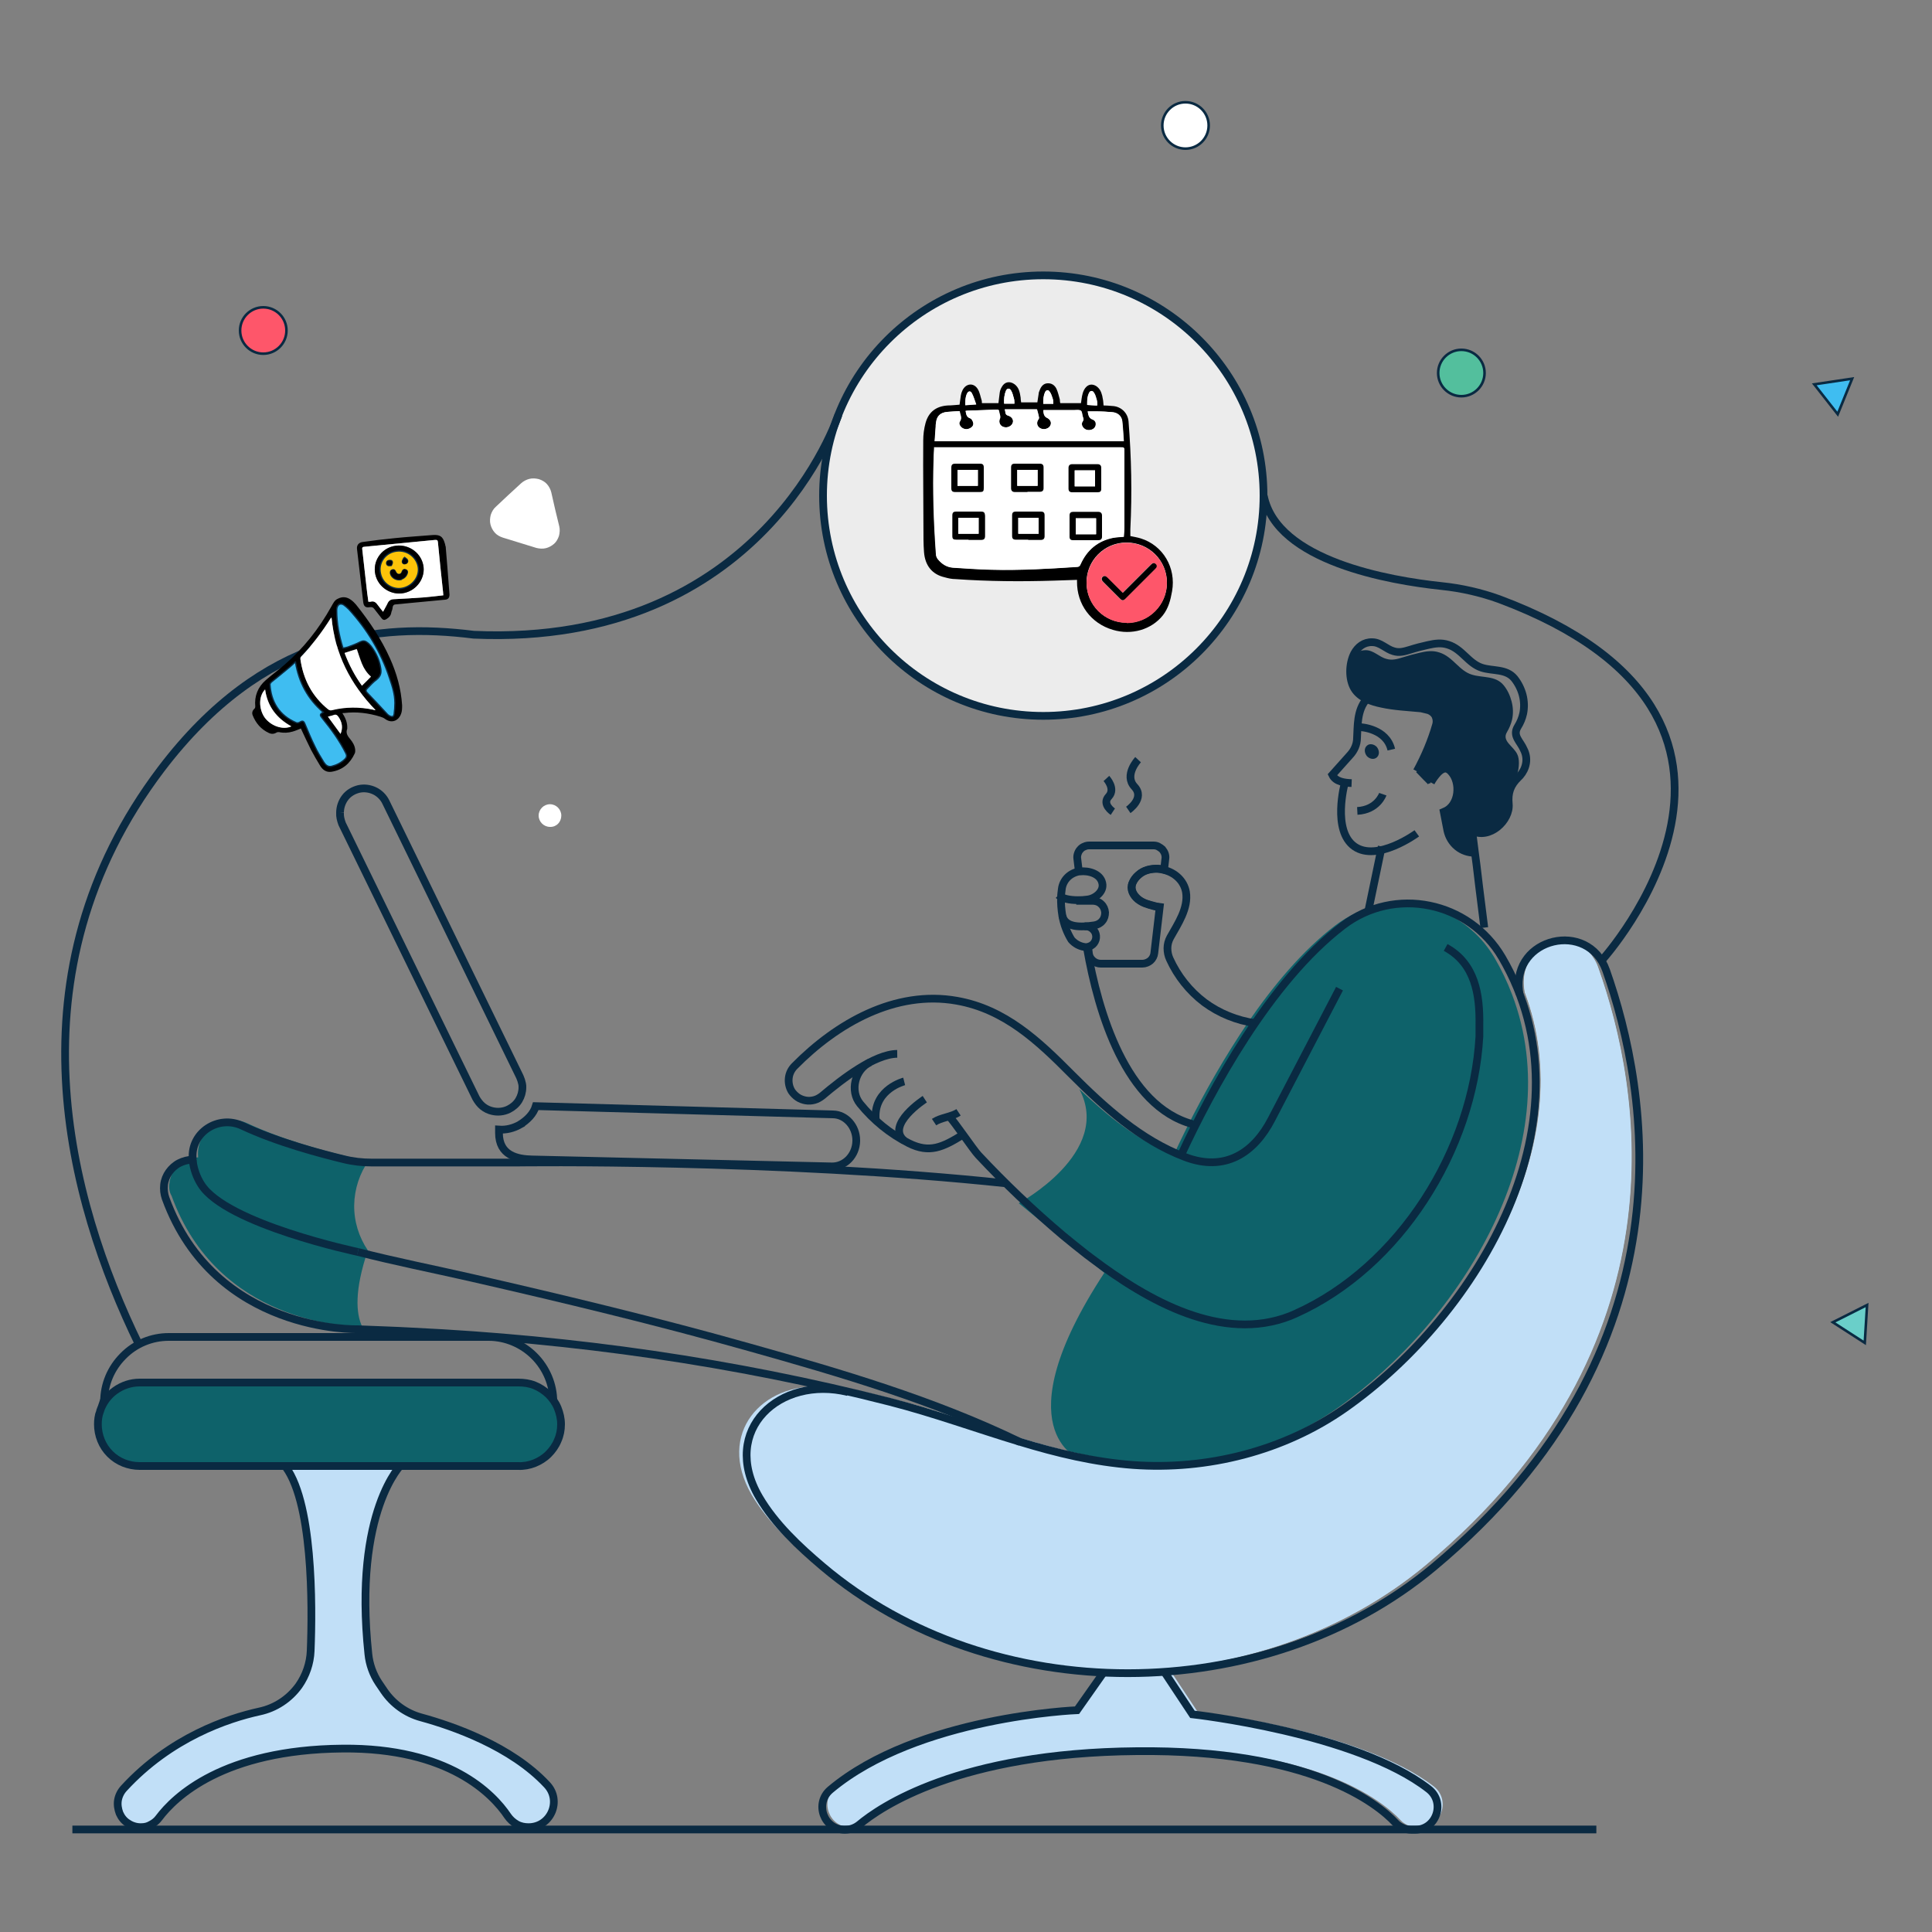 <?xml version="1.0" encoding="utf-8"?>
<svg id="Layer_1" data-name="Layer 1" xmlns="http://www.w3.org/2000/svg" version="1.1" viewBox="0 0 750 750">
  <rect x="0" y="0" width="750" height="750" fill="#808080" stroke="none"/>
  <defs>
    <style>
      .cls-1, .cls-2, .cls-3, .cls-4, .cls-5, .cls-6, .cls-7, .cls-8, .cls-9, .cls-10, .cls-11, .cls-12, .cls-13 {
        stroke-miterlimit: 10;
      }

      .cls-1, .cls-2, .cls-3, .cls-4, .cls-6, .cls-7, .cls-8, .cls-9, .cls-10, .cls-11, .cls-12 {
        stroke: #0a2a42;
      }

      .cls-1, .cls-2, .cls-4, .cls-5, .cls-13 {
        fill: none;
      }

      .cls-2, .cls-7 {
        stroke-width: 3px;
      }

      .cls-14 {
        fill: #000;
      }

      .cls-14, .cls-15, .cls-16, .cls-17, .cls-18, .cls-19, .cls-20, .cls-21 {
        stroke-width: 0px;
      }

      .cls-3 {
        fill: #6acfc9;
      }

      .cls-4, .cls-5, .cls-13 {
        stroke-width: 4.1px;
      }

      .cls-15 {
        fill: #d7e8f0;
      }

      .cls-5 {
        stroke: #ccdde2;
      }

      .cls-6, .cls-16 {
        fill: #53bf9d;
      }

      .cls-7 {
        fill: #ececec;
      }

      .cls-8, .cls-19 {
        fill: #fe566a;
      }

      .cls-17 {
        fill: #c1dff7;
      }

      .cls-9, .cls-10 {
        fill: #3fbdf1;
      }

      .cls-9, .cls-11 {
        stroke-width: .5px;
      }

      .cls-11 {
        fill: #fdc409;
      }

      .cls-12, .cls-18 {
        fill: #fff;
      }

      .cls-13 {
        stroke: #000;
      }

      .cls-20 {
        fill: #5463ff;
      }

      .cls-21 {
        fill: #0a2a42;
      }
    </style>
  </defs>
  <g>
    <g>
      <path class="cls-21" d="M525.9,253.8c1.2-.9,2.7-1.4,4.3-1.4,3.1,0,5.2,2.7,8.1,3.4,2.1.6,4,.1,6.2-.6,2.2-.7,4.4-1.3,6.6-1.8,2.6-.6,5-1,7.7-.1,5.3,1.7,7.6,7.1,12.6,8.6,4.1,1.3,9.2.3,12.3,4.1,1.5,1.8,2.5,4,3.1,6.3s.7,4.7.2,7c-.4,1.7-1.1,3.4-2,4.9-2.1,3.5,2.5,5.4,4,8.6.9,1.8.8,5,0,7.7-.2.2,1.1,1,.9,1.2-3.2,3.1-4.2,6.1-3.8,10.4.6,6.3-7.4,14-14.4,10.4l1,7.9c-2.4,0-4.7-.8-6.5-2.3s-3.1-3.6-3.6-6l-1.3-6.7c6-2.6,6.7-11.9,2.6-16.3-2.1-2.3-4.1-1.4-5.8.3-1.8-.3-1.8,2.8-3.2,4.6l-4.7-4.7c3.1-5.7,5.7-11.8,7.5-18.1.2-.6.2-1.1.2-1.7,0-.6-.2-1.1-.5-1.7-.3-.5-.6-1-1.1-1.3-.4-.4-1-.7-1.5-.8l-2.9-.7c-5.1-.5-10.3-.7-15.3-1.8-3.9-.8-8.5-2.3-10.7-6-2.2-3.4-2.2-9.3.1-13.4Z"/>
      <path class="cls-2" d="M490.6,192.5c5.1,25.4,49.1,32.9,69,35,7.7.8,15.2,2.5,22.4,5.1,124.7,46.6,40,140,40,140"/>
      <path class="cls-5" d="M266.5,241.9h0"/>
      <path class="cls-13" d="M488.7,410h0"/>
      <path class="cls-4" d="M572.5,330.5c-2.4,0-4.7-.8-6.5-2.3s-3.1-3.6-3.6-6l-1.3-6.7c6-2.6,6.7-11.9,2.6-16.3-2.1-2.3-4.1-1.4-5.8.3-1.1,1.2-2.1,2.5-2.9,4"/>
      <path class="cls-2" d="M571.5,322.6l1,7.9c.3,1.9,1,7.7,1.7,13.7.8,6.5,1.7,13.3,2,15.9"/>
      <path class="cls-2" d="M540.1,291c-1.9-8.2-11.9-8.7-11.9-8.7"/>
      <path class="cls-2" d="M530.6,271.3c-4,4.4-3.5,11-3.8,15.2,0,2.5-1.1,4.9-2.8,6.7l-6.8,7.6c1.3,2.7,4.8,3.1,7.5,3.2"/>
      <path class="cls-21" d="M534.5,294c1.1-1,1-2.7,0-4-1.1-1.2-2.9-1.5-3.9-.5-1.1,1-1,2.7,0,4,1.1,1.2,2.8,1.5,3.9.5Z"/>
      <path class="cls-2" d="M536.4,328.6l-5.2,25"/>
      <path class="cls-20" d="M419,422.8c10.9,10.4,22.6,19.9,36.6,25.6,1.5-3.3,3.3-6.9,5.2-10.8,7-14,14.8-27.6,23.6-40.6,9.9-14.4,21.3-28.1,33.9-37.7,2.5-1.9,5.1-3.5,7.9-4.8,7.4-3.4,15.5-4.5,23.5-3.4,8,1.2,15.5,4.6,21.6,10,3.5,3,6.4,6.6,8.8,10.6,2.7,4.6,5,9.4,6.9,14.4,22.4,59-19.6,126.7-67.8,160.5-23.8,16.7-53.5,24.2-82.4,22.1-6-.5-11.9-1.3-17.8-2.4,0,0-30.3-11.2,9.7-72.2l-33.2-27s36.6-19.7,23.5-44.3Z" style="fill: rgb(14, 98, 106);"/>
      <path class="cls-16" d="M65.8,459.1c.2-1.8.9-3.5,1.9-5s2.4-2.7,4-3.5,3.4-1.3,5.2-1.3v-.4c-.8-10.2,10-17.1,19.2-12.8,13.6,6.4,30.7,10.9,39.4,13,2.4.6,4.9,1,7.5,1.1q.1.1.2.2c-3.6,5.1-5.6,11.2-5.7,17.4-.1,6.3,1.8,12.4,5.3,17.6-5.3,15.6-4.6,24.6-2.2,29.6-5.8,0-56.1-1.4-74-50.8-.9-1.5-1.1-3.3-.8-5.1Z" style="fill: rgb(14, 98, 106);"/>
      <path class="cls-15" d="M319.3,538.3c3.5-.2,7,0,10.5.7,6,1.4,11.9,2.8,17.8,4.3,16.9,4.3,33.6,10.4,50.4,15.5,14.4,4.3,28.9,7.9,43.8,9,2.3.2,4.6.3,6.8.3h.3c26.6.5,53.4-7.1,75.2-22.4,48.2-33.8,90.2-101.5,67.8-160.5,0-.4-.2-1-.2-1.4-1.4-11.1,6.5-18.3,15.1-19.4,2.3.3,4.4,1.1,6.4,2.2,1.9,1.2,3.6,2.8,4.9,4.7,1,1.4,1.8,2.9,2.3,4.5,16.5,46.4,34.8,146.7-66.9,231.6-32.2,26.9-74.2,40.7-116.3,41.2-42-.5-83.9-14.3-115.9-41.4-9.1-7.7-18.5-16.6-24.6-26.9-12.7-22.2,1.9-40.6,22.6-42Z"/>
      <path class="cls-17" d="M319.3,538.3c1.8,0,3.6.4,5.4.7,6,1.4,11.9,2.8,17.8,4.3,16.9,4.3,33.6,10.4,50.4,15.5,14.4,4.3,28.9,7.9,43.8,9,4,.3,7.9.4,12,.3h.3c26.6.5,53.4-7.1,75.2-22.4,48.2-33.8,90.2-101.5,67.8-160.5,0-.4-.2-1-.2-1.4-1.4-11.1,6.5-18.3,15.1-19.4,2.3.3,4.4,1.1,6.4,2.2,1.9,1.2,3.6,2.8,4.9,4.7,1,1.4,1.8,2.9,2.3,4.5,16.5,46.4,34.8,146.7-66.8,231.6-32.2,26.9-74.2,40.7-116.3,41.2-43.8.6-87.7-13.2-121-41.4-9.1-7.7-18.5-16.6-24.6-26.9-13.9-24,4.2-43.6,27.5-42Z"/>
      <path class="cls-17" d="M454.1,648.2l10.8,16.3s63.4,7,91.7,29c6.6,5.1,3.1,15.8-5.3,15.8h-1.3c-1.2,0-2.4-.2-3.4-.7-1.1-.5-2.1-1.1-2.9-2-7.1-7.6-33-28.5-100.4-27.8-69.2.6-99.7,21.8-107.7,28.5-1.6,1.3-3.6,2-5.6,2-8.2,0-11.9-10.2-5.7-15.5,33.9-28.5,95.8-30.9,95.8-30.9l10.2-14.5"/>
      <path class="cls-17" d="M109.9,568.2c11.7,13.3,11.4,55.4,10.7,72.7-.2,4.8-1.8,9.5-4.6,13.5-3.7,5.1-9.1,8.7-15.3,10-12.3,2.7-34.5,10.1-52.6,29.8-1.2,1.3-2,2.9-2.3,4.6-.3,1.7,0,3.5.6,5.1.7,1.6,1.8,3,3.3,3.9,1.5,1,3.2,1.5,4.9,1.5s2.8-.3,4-1c1.2-.6,2.3-1.5,3.1-2.6,6-8,24.8-26.5,71.3-26.9,41.3-.4,58.4,17.7,64.1,26.2.9,1.3,2.1,2.4,3.5,3.2s3,1.1,4.6,1.1c8.6,0,13-10.3,7.1-16.5-13.9-14.9-36.4-22.7-48.8-26.1-5.9-1.6-11-5.3-14.4-10.3l-2.1-3.1c-2.2-3.3-3.6-7.2-4-11.2-5.9-55.9,13.1-73.9,13.1-73.9"/>
      <path class="cls-13" d="M366.6,434.3h0"/>
      <path class="cls-16" d="M40.8,546.9c1.5-2.1,3.5-3.9,5.8-5.1,2.3-1.2,4.9-1.8,7.5-1.8h147c3.7-.2,7.3,1,10.1,3.5,2.8,2.4,4.5,5.9,4.8,9.5.3,3.7-.9,7.3-3.3,10.2-2.4,2.8-5.8,4.6-9.5,5H56.2c-2.1,0-4.2-.4-6.2-1.2s-3.8-2-5.3-3.5-2.7-3.3-3.5-5.3-1.2-4.1-1.2-6.2c0-1.7.2-3.4.8-5.1Z"/>
      <path class="cls-2" d="M109.9,568.2c11.7,13.3,11.4,55.4,10.7,72.7-.2,4.8-1.8,9.5-4.6,13.5-3.7,5.1-9.1,8.7-15.3,10-12.3,2.7-34.5,10.1-52.6,29.8-1.2,1.3-2,2.9-2.3,4.6-.3,1.7,0,3.5.6,5.1.7,1.6,1.8,3,3.3,3.9,1.5,1,3.2,1.5,4.9,1.5s2.8-.3,4-1c1.2-.6,2.3-1.5,3.1-2.6,6-8,24.8-26.5,71.3-26.9,41.3-.4,58.4,17.7,64.1,26.2.9,1.3,2.1,2.4,3.5,3.2s3,1.1,4.6,1.1c8.6,0,13-10.3,7.1-16.5-13.9-14.9-36.4-22.7-48.8-26.1-5.9-1.6-11-5.3-14.4-10.3l-2.1-3.1c-2.2-3.3-3.6-7.2-4-11.2-5.9-55.9,13.1-73.9,13.1-73.9"/>
      <path class="cls-1" d="M555.1,302.8c0,.2-.2.5-.2.7,0,.2-.2.4-.2.6"/>
      <path class="cls-1" d="M550.1,299.4l3,3.1,1.6,1.6"/>
      <path class="cls-2" d="M550,299.4c3.1-5.7,5.7-11.8,7.5-18.1.3-1.1.2-2.3-.3-3.4-.5-1-1.5-1.8-2.6-2.2l-2.9-.7c-5.1-.5-10.3-.7-15.3-1.8-3.9-.8-8.5-2.3-10.7-6-2.1-3.5-2.1-9.4,0-13.5,1.4-2.6,3.8-4.5,7-4.4,3.2,0,5.4,2.7,8.3,3.5,2.2.7,4.2.1,6.5-.6,2.2-.7,4.5-1.3,6.8-1.8,2.7-.6,5.2-1,7.9-.1,5.4,1.7,7.8,7.2,13,8.9,4.3,1.4,9.5.3,12.7,4.2,1.5,1.9,2.6,4.1,3.2,6.4.6,2.3.7,4.8.2,7.2-.4,1.8-1.1,3.5-2.1,5.1-2.2,3.6,1,5.6,2.4,9,.8,1.6,1.1,3.4.8,5.2-.3,1.8-1.1,3.4-2.3,4.8-.2.2-.4.4-.6.6-3.2,3.1-4.2,6.1-3.8,10.4.6,6.3-7.4,14-14.4,10.4"/>
      <path class="cls-2" d="M522,304.1s-5,18.3,3.8,24.5,24.2-5.1,24.2-5.1"/>
      <path class="cls-7" d="M490.5,192.4c0-47.2-38.3-85.5-85.5-85.5s-85.5,38.3-85.5,85.5,38.3,85.5,85.5,85.5,85.5-38.3,85.5-85.5Z"/>
      <path class="cls-2" d="M54,522.1c-27.3-56-51.5-144.3,8.6-223.6,39.6-52.1,84-56.8,121.3-52.1,112.4,4.9,141.6-85.4,141.6-85.4"/>
      <g>
        <path class="cls-2" d="M348.3,409.1c-8.8.1-21.3,9.7-29.1,16.3-.9.7-1.9,1.3-3,1.6-1.1.3-2.2.4-3.4.2-1.1-.2-2.2-.6-3.1-1.2s-1.8-1.5-2.4-2.4c-.9-1.5-1.3-3.3-1.1-5.1s1-3.4,2.3-4.7c16.3-16.5,39-29.6,63-25.3,18.6,3.3,31.6,15.6,44.4,28.5,12.8,12.8,26.7,25.5,44,32.1,15.8,6.1,27.1-1.8,33.7-14.6,8.8-16.9,17.6-33.8,26.4-50.7"/>
        <path class="cls-2" d="M362.6,435.6c2.7-1.8,6.8-2,9.5-3.8"/>
        <path class="cls-2" d="M373.8,440.5c-7.9,4.9-13,7.3-21,3.3-7.3-3.7-13.7-8.9-18.9-15.3-4.1-5-2-13.3,3.8-16.1"/>
        <path class="cls-2" d="M340.1,435.1c-.1-.4-.2-.9-.2-1.4-.3-11,11.1-13.9,11.1-13.9"/>
        <path class="cls-2" d="M351,442.8c-7.3-6.2,8-16.1,8-16.1"/>
        <path class="cls-2" d="M138.9,486c14.4,3.7,29.1,6.6,43.6,9.9,36.3,8.3,72.5,17,108.3,27.1,35.6,10,71.8,20.6,105.2,36.8"/>
        <path class="cls-2" d="M561.2,367.8c11.5,6.3,13.3,18.3,13.1,30.3,0,1.4,0,2.8,0,4.3-2.5,43.9-30.8,89.4-71.4,107.6-.7.3-1.4.6-2.1.9-26.4,10.3-55.1-5.8-77-22.4-.7-.5-1.3-1-2-1.5-3.2-2.5-6.3-5-9.2-7.4-11.5-9.7-22.5-20.2-32.8-31.2-1.9-2-9.3-13-11.4-15.1"/>
        <path class="cls-2" d="M329.2,540.4c-26.4-6.5-49.8,14.6-34.5,40.8,6.1,10.4,15.5,19.2,24.6,26.9,65.4,55.4,171.7,55,237.3.2,101.7-84.9,83.3-185.2,66.9-231.6-7-19.7-36.4-12.7-33.8,8l.2,1.3"/>
        <path class="cls-2" d="M452.1,649.2l10.8,16.3s63.4,7,91.7,29c6.6,5.1,3.1,15.8-5.3,15.8h-1.3c-1.2,0-2.4-.2-3.4-.7-1.1-.5-2.1-1.1-2.9-2-7.1-7.6-33-28.5-100.4-27.8-69.2.6-99.7,21.8-107.7,28.5-1.6,1.3-3.6,2-5.6,2-8.2,0-11.9-10.2-5.7-15.5,33.9-28.5,95.8-30.9,95.8-30.9l10.2-14.5"/>
        <path class="cls-2" d="M422,368.2c4.3,24.6,15,61.2,41,68.2"/>
        <path class="cls-2" d="M450.1,352.2c-.9-.2-1.7-.3-2-.4-2.3-.6-4.5-1.2-6.4-2.7-1.9-1.6-3.1-3.9-2.1-6.3.5-1.2,1.3-2.3,2.3-3.1,1-.9,2.1-1.5,3.4-1.9,2.1-.6,4.3-.7,6.5-.1,4.2,1,7.8,4.1,8.6,8.6,1,6.3-3.2,12.4-6.1,17.6-.7,1.3-1.1,2.7-1.1,4.2s.3,2.9.9,4.2c3,6.6,7.6,12.4,13.4,16.8,5.8,4.3,12.7,7.1,19.9,8.1"/>
        <path class="cls-2" d="M74.8,450.5c.4,3.3,1.5,6.5,3.3,9.3,9.6,15.4,60.8,26.2,60.8,26.2"/>
        <path class="cls-2" d="M458.5,448.4c11.6-25,34.3-67.3,62.8-89.1,20.1-15.4,49-9.4,61.8,12.4,36.2,62-8.8,138.3-60.9,174.9-23.8,16.7-53.5,24.2-82.4,22.1-14.9-1.1-29.5-4.6-43.9-9-16.9-5.1-33.6-11.2-50.4-15.5-60.7-15.5-122.7-24.3-185.3-27.3-7.1-.4-14.2-.6-21.3-.9,0,0-55.5,1.6-74.6-50.8-.6-1.7-.8-3.5-.6-5.3.2-1.8.9-3.5,1.9-4.9s2.4-2.7,4-3.5,3.4-1.3,5.2-1.3v-.4c-.8-10.2,10-17.1,19.2-12.8,13.6,6.4,30.7,10.9,39.4,13,3.6.9,7.2,1.3,10.9,1.3h56.5s100.8-1.4,190,8.1"/>
        <path class="cls-2" d="M40.4,544.1c0-6.7,2.7-13,7.4-17.7,4.7-4.8,11.1-7.4,17.7-7.4h124.2c6.6,0,13,2.7,17.7,7.4s7.4,11.1,7.4,17.7"/>
        <path class="cls-2" d="M38.8,547.9c1.1-3.3,3.1-6.1,5.9-8.1,2.8-2,6.1-3.1,9.5-3.1h147c2.2,0,4.3.3,6.3,1.1s3.8,2,5.4,3.5c1.5,1.5,2.8,3.3,3.6,5.3s1.3,4.1,1.3,6.3-.4,4.3-1.3,6.3c-.8,2-2.1,3.8-3.6,5.3s-3.4,2.7-5.4,3.5-4.2,1.2-6.3,1.1H54.2c-2.1,0-4.2-.4-6.2-1.2s-3.8-2-5.3-3.5-2.7-3.3-3.5-5.3-1.2-4.1-1.2-6.2c0-1.6.2-3.3.8-5Z" style="fill: rgb(14, 98, 106);"/>
        <path class="cls-2" d="M418.8,338.2l-.6-4.9c-.1-.7,0-1.3.2-1.9s.5-1.2,1-1.7c.4-.5,1-.9,1.6-1.1.6-.3,1.2-.4,1.9-.4h24.8c.7,0,1.3.1,1.9.4s1.1.7,1.6,1.1c.4.5.8,1.1,1,1.7s.3,1.3.2,1.9l-.5,4.3c-2.1-.6-4.4-.5-6.5.1-1.3.4-2.4,1-3.4,1.9s-1.8,1.9-2.3,3.1c-1,2.4.2,4.7,2.1,6.3,1.9,1.6,4.1,2.1,6.4,2.7.3.1,1.1.3,2,.4l-2.1,17.9c-.1,1.1-.7,2.2-1.5,2.9s-2,1.2-3.1,1.2h-16.2c-1.1,0-2.2-.4-3.1-1.2-.9-.8-1.4-1.8-1.5-2.9l-.3-2.5"/>
        <path class="cls-2" d="M420.1,349.5v-.2"/>
        <path class="cls-2" d="M421.3,359.6h0"/>
        <path class="cls-2" d="M410.9,347.5c.3.3.6.5,1,.7,2.4,1.3,6.1,1.3,8.3,1.2,1.1-.1,1.9-.2,1.9-.2,3-.3,6.6-3.1,5.8-6.4-.8-3.7-5.4-4.9-8.7-4.5h-.3c-1.7.3-3.3,1.1-4.5,2.3-1.2,1.2-2,2.8-2.2,4.5-.1,1-.3,2.1-.3,3.1-.1,2.4.1,4.9.5,7.3h0c.6,3.4,1.8,6.5,3.5,9.3,1.3,1.5,3.1,2.5,5,2.8.4.1.9.1,1.3,0,1-.2,1.9-.7,2.5-1.5s.9-1.8.8-2.8-.5-1.9-1.3-2.6c-.7-.7-1.7-1.1-2.7-1.1h-.5"/>
        <path class="cls-2" d="M412.4,355.4c1,4.8,7.2,4.6,12.5,3.8,1.2-.2,2.3-.8,3-1.7.8-.9,1.1-2.1,1.1-3.3-.1-1.2-.6-2.4-1.5-3.2-.9-.9-2.1-1.3-3.3-1.3h-6.4"/>
        <path class="cls-2" d="M201.8,436.6c2.9-1.8,5.3-4.2,6.2-7.2,50.3,1.4,115.4,3.2,115.4,3.2,5,.1,9,4.7,9,10.1v.2c-.1,5.6-4.4,10-9.5,9.9l-116.2-2.7c-6-.1-13-1.6-13-10.3v-1.3c2.8.2,5.6-.5,8.1-1.9Z"/>
        <path class="cls-2" d="M132,315.5c0-2.1.7-4.2,2-5.9,1.3-1.7,3.2-2.8,5.2-3.3,2.1-.5,4.3-.2,6.2.7s3.5,2.5,4.4,4.4l52,106.6c.4.9.7,1.8.9,2.8.1.4.1.9.1,1.3,0,1.8-.5,3.5-1.4,5s-2.3,2.7-3.9,3.5c-2,1-4.3,1.2-6.4.7-1.3-.3-2.6-.9-3.7-1.8-1.1-.9-1.9-2-2.6-3.2l-52-106.5c-.5-1.4-.9-2.8-.8-4.3h0Z"/>
        <path class="cls-2" d="M28.1,710.2h591.6"/>
      </g>
    </g>
    <path class="cls-2" d="M526.9,314.8c7.8-.4,9.9-6.5,9.9-6.5"/>
    <path class="cls-18" d="M197.3,192.2l5-4.6c.9-.8,2-1.4,3.2-1.7s2.5-.2,3.7.1c1.2.4,2.3,1,3.1,1.9s1.4,2,1.7,3.2l1.5,6.6,1.6,6.6c.3,1.2.2,2.5-.1,3.7-.4,1.2-1,2.3-1.9,3.1s-2,1.4-3.2,1.7-2.5.2-3.7-.1l-6.5-2-6.5-2c-1.2-.4-2.3-1-3.1-1.9s-1.4-2-1.7-3.2-.2-2.5.1-3.7c.4-1.2,1-2.3,1.9-3.1l4.9-4.6Z"/>
    <path class="cls-18" d="M217.9,316.6c0-2.4-2-4.4-4.4-4.4s-4.4,2-4.4,4.4,2,4.4,4.4,4.4c2.5.1,4.4-1.9,4.4-4.4Z"/>
    <g>
      <path class="cls-2" d="M441.8,294.9s-5.6,6-1.4,10.5-2.4,9-2.4,9"/>
      <path class="cls-2" d="M429.5,302.2s3.7,4,.9,7c-2.8,3,1.6,5.9,1.6,5.9"/>
    </g>
  </g>
  <circle class="cls-8" cx="102.2" cy="128.3" r="9"/>
  <polygon class="cls-10" points="719 147 704.3 149.2 713.4 160.8 719 147"/>
  <polygon class="cls-3" points="711.5 513.3 723.9 521.3 724.8 506.6 711.5 513.3"/>
  <circle class="cls-6" cx="567.3" cy="144.8" r="9"/>
  <circle class="cls-12" cx="460.2" cy="48.7" r="9"/>
  <g>
    <path class="cls-14" d="M419.6,156.8c.2-1.3.3-2.7.7-4.1.6-2.1,1.9-3.4,3.4-3.4,1.5,0,3.1,1.2,3.8,3.1.3.8.5,1.6.6,2.4.2.8.2,1.7.3,2.6,1.1,0,2.2.1,3.3.2,3.4.1,6.1,2.6,6.4,6,1.1,13.9,1.4,27.9.7,41.8,0,.9,0,1.8,0,2.7,1.4.3,2.7.5,4,.9,8.7,2.7,13.8,11.4,12.2,20.5-.6,3.4-1.4,6.6-3.6,9.4-4.4,5.5-12.1,7.8-19.4,5.6-8.5-2.5-14-9.9-13.9-18.8,0-.2,0-.3,0-.6-3,.1-6,.2-9,.3-12.7.4-25.5.3-38.2-.6-1.4,0-2.8-.3-4.2-.7-4.8-1.1-7.6-4.5-8-9.8-.1-1.6-.2-3.2-.2-4.8,0-12.8-.2-25.7-.1-38.5,0-2.3.3-4.6.9-6.8,1.2-4.3,4.1-6.5,8.6-6.8,1.5,0,3.1-.2,4.6-.3.2-1.2.3-2.4.5-3.6.1-.6.3-1.3.6-1.9,1.3-2.8,4.4-3.2,6-.5.8,1.3,1,2.9,1.5,4.4.1.3,0,.7.1,1h6.4c.2-1.5.3-2.8.5-4.1.1-.8.4-1.5.8-2.2,1.1-2,3.1-2.4,5-1,1.7,1.3,2,3.2,2.3,5.1,0,.6.1,1.2.2,1.9h6.3c.2-1.1.3-2.2.5-3.3,0-.5.2-.9.4-1.4.5-1.4,1.4-2.6,3-2.7,1.6-.1,2.8.7,3.5,2.1.6,1.3.9,2.7,1.3,4.1.1.4,0,.9.2,1.5h8.4ZM362.6,173.7c0,1.6-.2,3.1-.2,4.6-.4,12.3,0,24.6.9,36.8,0,.6.3,1.4.7,1.9,1.5,1.8,3.4,3.1,5.8,3.3,5,.3,10,.7,15,.8,11.1.3,22.3-.3,33.4-1.1.7,0,1-.4,1.2-1,2.5-5.6,6.7-9.1,12.7-10.3,1.3-.3,2.7-.3,4.1-.4,0-1.3.2-2.5.2-3.7,0-9.8,0-19.7,0-29.5,0-1.5,0-1.5-1.5-1.5-23.7,0-47.3,0-71,0h-1.4ZM362.8,171.3h73.5c-.2-2.7-.3-5.2-.6-7.8-.2-2-1.8-3.4-3.9-3.5-2-.2-3.9-.3-5.9-.3-1.2,0-2.4,0-3.6,0,.3,1.4.3,2.6,2,3.2,1.5.5,1.6,2.4.4,3.4-1,.9-2.8,1-3.8,0-.8-.7-1.2-1.8-.6-2.6.5-.7.4-1.2.1-1.9-.3-.8-.2-2-.8-2.4-.6-.4-1.7-.2-2.6-.2-4,0-7.9,0-11.9,0,0,1.5.5,2.5,1.4,3,1.3.6,1.9,1.9,1.3,3-.7,1.3-2.7,1.8-4,1-1.2-.7-1.5-2.1-.7-3.3.2-.2.3-.6.3-.8-.2-1.1-.5-2.1-.8-3.2-2.1,0-4.2,0-6.2,0s-4.1,0-6.3,0c.4,1,0,2.1,1.2,2.4,1.4.4,2.1,1.4,2,2.5-.2,1.2-1.5,2.1-2.8,2.1-2,0-3.1-1.8-2.2-3.6.1-.3.1-.6,0-.9-.1-.6-.3-1.1-.4-1.7,0-.6-.4-.7-1-.7-3.6.1-7.2.3-10.8.4-.4,0-.8,0-1.2.1.2,1.3.3,2.4,1.8,2.9.6.2,1.1,1.2,1.2,1.9.1.9-.5,1.6-1.4,2-1.1.5-2.2.4-3.2-.4-.7-.6-1.2-1.6-.6-2.3,1-1.5,0-2.7-.1-4-1.7,0-3.3.2-4.8.3-2.8.2-4.2,1.7-4.4,4.5,0,.4,0,.8-.1,1.2-.1,1.9-.3,3.8-.4,5.7ZM437.4,241.8c8.6,0,15.6-7,15.6-15.6,0-8.7-7-15.6-15.7-15.6-8.6,0-15.6,7-15.5,15.6,0,8.6,7,15.6,15.6,15.5ZM393.8,156.7c0-.8,0-1.4-.2-2-.3-1.1-.5-2.2-1.1-3.1-.6-1-1.6-.9-2,.1-.6,1.6-.8,3.2-.7,5h4ZM426,157.4c0-.8,0-1.5-.2-2.2-.3-1-.5-2-1.1-2.8-.5-.9-1.4-.8-1.8,0-.8,1.5-.8,3.2-.8,4.8,1.2,0,2.2.1,3.2.2.2,0,.4,0,.8,0ZM408.9,156.7c0-.8,0-1.5-.3-2.1-.3-.9-.6-1.9-1.2-2.6-.5-.7-1.4-.6-1.7.3-.6,1.4-.8,2.9-.7,4.5h3.9ZM379,157c-.6-1.7-1-3.1-1.7-4.4-.5-.9-1.4-.8-1.8.1-.7,1.4-.8,2.9-.7,4.6,1.4,0,2.6-.2,4.3-.3Z"/>
    <path class="cls-18" d="M362.6,173.7h1.4c23.7,0,47.3,0,71,0,1.5,0,1.5,0,1.5,1.5,0,9.8,0,19.7,0,29.5,0,1.2-.1,2.4-.2,3.7-1.4.1-2.8.2-4.1.4-6,1.2-10.2,4.7-12.7,10.3-.3.6-.5.9-1.2,1-11.1.7-22.2,1.4-33.4,1.1-5-.1-10-.5-15-.8-2.4-.2-4.3-1.4-5.8-3.3-.4-.5-.7-1.2-.7-1.9-.8-12.3-1.3-24.5-.9-36.8,0-1.5.1-3,.2-4.6ZM421.1,191.1c1.7,0,3.4,0,5,0,.9,0,1.3-.5,1.4-1.3,0-2.7,0-5.5,0-8.2,0-.9-.5-1.4-1.4-1.4-3.3,0-6.6,0-9.9,0-.9,0-1.4.5-1.4,1.4,0,2.7,0,5.4,0,8.1,0,1,.5,1.5,1.5,1.4,1.6,0,3.2,0,4.8,0ZM399.2,209.5c1.6,0,3.3,0,4.9,0,1,0,1.5-.5,1.5-1.5,0-2.7,0-5.3,0-8,0-1.1-.4-1.5-1.5-1.5-3.2,0-6.4,0-9.6,0-1.1,0-1.5.4-1.5,1.5,0,2.6,0,5.2,0,7.9,0,1.2.4,1.5,1.5,1.5,1.6,0,3.2,0,4.8,0ZM376,209.5c1.6,0,3.2,0,4.8,0,1.2,0,1.6-.4,1.6-1.6,0-2.6,0-5.2,0-7.8,0-1.2-.4-1.6-1.6-1.6-3.2,0-6.4,0-9.6,0-1.1,0-1.5.4-1.5,1.5,0,2.6,0,5.2,0,7.9,0,1.2.3,1.5,1.6,1.5,1.6,0,3.1,0,4.7,0ZM375.6,191c1.6,0,3.2,0,4.8,0,1.2,0,1.5-.3,1.5-1.5,0-2.7,0-5.3,0-8,0-1.1-.4-1.5-1.5-1.5-3.2,0-6.3,0-9.5,0-1.2,0-1.6.4-1.6,1.6,0,2.6,0,5.2,0,7.9,0,1.1.4,1.5,1.5,1.5,1.6,0,3.2,0,4.8,0ZM421.5,209.7c1.6,0,3.2,0,4.8,0,1,0,1.5-.4,1.5-1.4,0-2.7,0-5.4,0-8.1,0-1-.5-1.5-1.5-1.5-3.2,0-6.5,0-9.7,0-.9,0-1.4.4-1.4,1.4,0,2.7,0,5.5,0,8.2,0,1,.5,1.4,1.4,1.4,1.6,0,3.3,0,4.9,0ZM398.9,191c1.6,0,3.2,0,4.8,0,1,0,1.5-.4,1.5-1.4,0-2.7,0-5.4,0-8.1,0-1-.5-1.4-1.5-1.4-3.2,0-6.4,0-9.6,0-1.1,0-1.5.4-1.5,1.5,0,2.7,0,5.3,0,8,0,1,.4,1.5,1.5,1.5,1.6,0,3.3,0,4.9,0Z"/>
    <path class="cls-18" d="M362.8,171.3c.1-1.9.3-3.8.4-5.7,0-.4,0-.8.1-1.2.2-2.8,1.6-4.2,4.4-4.5,1.6-.1,3.1-.2,4.8-.3,0,1.3,1.1,2.5.1,4-.5.8,0,1.7.6,2.3,1,.8,2.1.9,3.2.4.9-.4,1.5-1.1,1.4-2-.1-.7-.6-1.7-1.2-1.9-1.5-.5-1.5-1.6-1.8-2.9.4,0,.8-.1,1.2-.1,3.6-.1,7.2-.2,10.8-.4.6,0,.9,0,1,.7,0,.6.3,1.1.4,1.7,0,.3,0,.6,0,.9-.9,1.8.2,3.5,2.2,3.6,1.4,0,2.6-.9,2.8-2.1.2-1.1-.6-2.1-2-2.5-1.2-.4-.8-1.4-1.2-2.4,2.2,0,4.3,0,6.3,0s4.2,0,6.2,0c.3,1.1.6,2.2.8,3.2,0,.3,0,.6-.3.8-.8,1.2-.5,2.5.7,3.3,1.4.8,3.4.3,4-1,.6-1.2,0-2.4-1.3-3-1-.4-1.4-1.5-1.4-3,4,0,7.9,0,11.9,0,.9,0,2-.2,2.6.2.6.4.5,1.6.8,2.4.2.7.4,1.2-.1,1.9-.6.8-.2,1.9.6,2.6,1.1.9,2.8.8,3.8,0,1.1-1,1-2.9-.4-3.4-1.7-.6-1.7-1.9-2-3.2,1.2,0,2.4,0,3.6,0,2,0,3.9.2,5.9.3,2.1.2,3.6,1.5,3.9,3.5.3,2.6.4,5.1.6,7.8h-73.5Z"/>
    <path class="cls-19" d="M437.4,241.8c-8.6,0-15.6-6.9-15.6-15.5,0-8.6,6.9-15.6,15.5-15.6,8.7,0,15.7,6.9,15.7,15.6,0,8.6-7,15.6-15.6,15.6ZM435.8,230.2c-2-2-4-4-5.9-5.9-.6-.6-1.3-1-2-.3-.7.7-.3,1.3.3,1.9,2.2,2.2,4.3,4.3,6.5,6.5.8.8,1.4.8,2.1,0,3.9-3.9,7.7-7.7,11.6-11.6.6-.6.8-1.2.2-1.8-.7-.7-1.3-.4-1.9.2-1,1-2.1,2.1-3.1,3.1-2.6,2.6-5.2,5.2-7.9,7.9Z"/>
    <path class="cls-18" d="M393.8,156.7h-4c-.1-1.8,0-3.4.7-5,.4-1,1.4-1.2,2-.1.5.9.8,2.1,1.1,3.1.2.5.1,1.1.2,2Z"/>
    <path class="cls-18" d="M426,157.4c-.4,0-.6,0-.8,0-1,0-2-.1-3.2-.2,0-1.7,0-3.3.8-4.8.4-.8,1.3-.8,1.8,0,.5.8.8,1.8,1.1,2.8.2.7.2,1.4.2,2.2Z"/>
    <path class="cls-18" d="M408.9,156.7h-3.9c0-1.6,0-3.1.7-4.5.4-.8,1.2-1,1.7-.3.6.8.9,1.7,1.2,2.6.2.6.2,1.4.3,2.1Z"/>
    <path class="cls-18" d="M379,157c-1.7,0-2.9.2-4.3.3,0-1.6,0-3.2.7-4.6.5-.9,1.3-1.1,1.8-.1.7,1.3,1.1,2.8,1.7,4.4Z"/>
    <path class="cls-14" d="M421.1,191.1c-1.6,0-3.2,0-4.8,0-1,0-1.5-.4-1.5-1.4,0-2.7,0-5.4,0-8.1,0-.9.5-1.4,1.4-1.4,3.3,0,6.6,0,9.9,0,.9,0,1.4.5,1.4,1.4,0,2.7,0,5.5,0,8.2,0,.9-.4,1.3-1.4,1.3-1.7,0-3.4,0-5,0ZM425.1,182.6h-7.9v6.2h7.9v-6.2Z"/>
    <path class="cls-14" d="M399.2,209.5c-1.6,0-3.2,0-4.8,0-1.1,0-1.5-.4-1.5-1.5,0-2.6,0-5.2,0-7.9,0-1.1.4-1.5,1.5-1.5,3.2,0,6.4,0,9.6,0,1.1,0,1.5.4,1.5,1.5,0,2.7,0,5.3,0,8,0,1-.4,1.5-1.5,1.5-1.6,0-3.3,0-4.9,0ZM395.3,201v6.2h7.9v-6.2h-7.9Z"/>
    <path class="cls-14" d="M376,209.5c-1.6,0-3.1,0-4.7,0-1.3,0-1.6-.3-1.6-1.5,0-2.6,0-5.2,0-7.9,0-1.1.4-1.5,1.5-1.5,3.2,0,6.4,0,9.6,0,1.2,0,1.5.4,1.6,1.6,0,2.6,0,5.2,0,7.8,0,1.2-.4,1.6-1.6,1.6-1.6,0-3.2,0-4.8,0ZM372,207.2h7.9v-6.2h-7.9v6.2Z"/>
    <path class="cls-14" d="M375.6,191c-1.6,0-3.2,0-4.8,0-1.1,0-1.5-.4-1.5-1.5,0-2.6,0-5.2,0-7.9,0-1.2.4-1.6,1.6-1.6,3.2,0,6.3,0,9.5,0,1.1,0,1.5.4,1.5,1.5,0,2.7,0,5.3,0,8,0,1.2-.3,1.5-1.5,1.5-1.6,0-3.2,0-4.8,0ZM371.7,188.6h7.9v-6.2h-7.9v6.2Z"/>
    <path class="cls-14" d="M421.5,209.7c-1.6,0-3.3,0-4.9,0-1,0-1.4-.4-1.4-1.4,0-2.7,0-5.5,0-8.2,0-1,.5-1.4,1.4-1.4,3.2,0,6.5,0,9.7,0,1,0,1.5.5,1.5,1.5,0,2.7,0,5.4,0,8.1,0,1-.5,1.4-1.5,1.4-1.6,0-3.2,0-4.8,0ZM425.5,201.2h-7.9v6.2h7.9v-6.2Z"/>
    <path class="cls-14" d="M398.9,191c-1.6,0-3.3,0-4.9,0-1,0-1.5-.5-1.5-1.5,0-2.7,0-5.3,0-8,0-1.1.4-1.5,1.5-1.5,3.2,0,6.4,0,9.6,0,1,0,1.5.4,1.5,1.4,0,2.7,0,5.4,0,8.1,0,1-.5,1.4-1.5,1.4-1.6,0-3.2,0-4.8,0ZM394.9,188.6h7.9v-6.2h-7.9v6.2Z"/>
    <path class="cls-14" d="M435.8,230.2c2.7-2.7,5.3-5.3,7.9-7.9,1-1,2.1-2.1,3.1-3.1.6-.6,1.2-.9,1.9-.2.6.6.4,1.2-.2,1.8-3.9,3.9-7.7,7.7-11.6,11.6-.8.8-1.3.8-2.1,0-2.2-2.2-4.3-4.3-6.5-6.5-.6-.6-.9-1.2-.3-1.9.7-.7,1.4-.3,2,.3,1.9,1.9,3.9,3.9,5.9,5.9Z"/>
    <path class="cls-18" d="M425.1,182.6v6.2h-7.9v-6.2h7.9Z"/>
    <path class="cls-18" d="M395.3,201h7.9v6.2h-7.9v-6.2Z"/>
    <path class="cls-18" d="M372,207.2v-6.2h7.9v6.2h-7.9Z"/>
    <path class="cls-18" d="M371.7,188.6v-6.2h7.9v6.2h-7.9Z"/>
    <path class="cls-18" d="M425.5,201.2v6.2h-7.9v-6.2h7.9Z"/>
    <path class="cls-18" d="M394.9,188.6v-6.2h7.9v6.2h-7.9Z"/>
  </g>
  <g>
    <path class="cls-14" d="M133,277c1.2,1.8,1.9,3.7,1.8,5.7,0,0,0,.1,0,.2-.7,1.7.2,2.9,1.2,4.1,1,1.2,1.8,2.6,1.9,4.2,0,.4,0,.9-.2,1.3-1.8,3.9-4.7,6.4-9,7.1-2,.3-3.4-.7-4.4-2.3-1.2-2-2.4-4-3.5-6.1-1.4-2.8-2.7-5.6-4-8.4-1,.4-2.1.9-3.2,1.2-1.7.5-3.5.6-5.3.2-.3,0-.7,0-1,.2-1,.6-2,.6-3,.1-3-1.4-5-3.8-6.2-6.8-.4-1-.1-1.9.7-2.6.2-.2.3-.5.3-.8-.4-4.1,1-7.6,4.1-10.3,2.3-2,4.9-3.9,7.2-5.9,7.4-6.4,13.4-14,18.2-22.6.7-1.2,1.2-2.5,2.6-3.1,1.8-.9,3.5-.7,5.1.5.7.5,1.4,1.2,1.9,1.8,5.2,6.5,9.8,13.3,13.2,20.9,2.6,5.8,4.3,11.8,4.7,18.2,0,1.1,0,2.3-.4,3.3-.7,2.2-3.3,4.1-6.2,2-.5-.4-1.2-.7-1.9-.9-4.6-1.4-9.2-2-14-1.4-.2,0-.3,0-.6,0ZM128.7,239.7c-.2.2-.3.2-.3.2-3.4,5.4-7.2,10.4-11.5,14.9-.2.2-.3.6-.3.9,1.1,7.9,4.5,14.5,10.8,19.6.5.4.9.5,1.5.3,5.3-1.3,10.6-1.3,15.9-.2.3,0,.5,0,1,.2-9.8-10.1-15.8-21.9-17.1-36ZM114.7,257c-.8.8-1.5,1.4-2.2,2-2.4,1.9-4.8,3.9-7.1,5.8-.3.2-.6.6-.5.9.4,6.5,3.4,12,10.3,14.9.3.1.9,0,1.2-.2,1.2-.8,1.6-.6,2.1.7,1.2,2.9,2.4,5.8,3.8,8.6,1,2.1,2.3,4.1,3.5,6.2.7,1.1,1.6,1.9,3,1.6,2-.5,3.9-1.3,5.3-2.9.6-.6.7-1.4.3-2.1-2.5-4.9-5.7-9.4-9.2-13.7-1-1.2-1.1-1.6.4-2.3-6-5.1-9.5-11.6-10.8-19.5ZM133.1,251.5c.7-.1,1.3-.2,1.8-.4,1.6-.6,3.2-1.2,4.8-2,1-.5,1.8-.4,2.6.1.6.4,1.2.9,1.6,1.5,2.1,2.5,3.3,5.4,3.8,8.7.3,1.7-.1,3.1-1.6,4.3-1.3,1-2.5,2.3-3.7,3.5-.5.5-.6,1,0,1.6,2.6,2.8,5.2,5.6,7.9,8.4.3.3.7.5,1,.7.9.4,1.4.3,1.6-.8.2-1.4.4-2.9.3-4.3,0-3.4-1.1-6.5-2.1-9.7-3.3-10-8.8-18.9-15.8-26.7-.6-.7-1.3-1.2-2-1.7-1.2-.8-2.3-.2-2.6,1.2,0,.3-.1.7-.1,1,0,4.9.9,9.7,2.4,14.5ZM133.8,253.5c1.7,4.5,3.9,8.7,6.7,12.6,1.2-1.2,2.3-2.4,3.5-3.5-1.6-1.4-2.7-3-3.5-5-.7-1.9-1.3-3.8-2-5.7-1.4.5-3,1-4.7,1.5ZM102.9,267.6c-2.5,2.5-2.5,7.5-.2,10.8,2.3,3.4,7.1,5,10.4,3.5-5.7-3.1-9.3-7.8-10.2-14.4ZM127.3,278.2c1.7,2.3,3.2,4.4,4.9,6.7,1-2.4.6-4.5-.8-6.6-.5-.7-1-1.1-1.9-.7-.7.3-1.4.4-2.2.6Z"/>
    <path class="cls-14" d="M173,212c.2,2.8.5,5.7.7,8.5.3,3.4.5,6.9.8,10.3,0,1.2-.5,1.9-1.7,2-6.3.6-12.7,1.2-19,1.8-.9,0-1.3.4-1.4,1.3,0,.7-.4,1.3-.5,1.9-.2,1.3-1,2-2,2.6-.7.4-1.2.3-1.7-.3-1-1.2-1.9-2.5-2.9-3.7-.4-.6-.9-.8-1.7-.7-1.7.3-2.4-.3-2.6-2-.8-6.8-1.6-13.7-2.4-20.5-.2-1.5.6-2.6,2.2-2.8,4.2-.6,8.3-1.1,12.5-1.5,4.9-.5,9.8-.8,14.6-1.2,2.9-.2,4,.5,4.8,3.3.1.3.2.7.2,1,0,0,0,0,.1,0ZM172.1,231.1c0-.6,0-.9-.1-1.2-.7-6.5-1.4-12.9-2-19.4,0-.8-.3-1-1.1-.9-8.9.9-17.9,1.7-26.9,2.6-1.5.1-1.5.2-1.3,1.7.5,4.4,1,8.9,1.5,13.3.2,2.1.6,4.2.8,6.4.4,0,.6,0,.8,0,1.3-.4,2.1.2,2.8,1.2.6.9,1.3,1.8,2.1,2.7.6-1.2,1.3-2.2,1.8-3.4.5-1.1,1.4-1.5,2.5-1.5,3.8-.2,7.7-.4,11.5-.7,2.5-.2,5-.5,7.6-.8Z"/>
    <path class="cls-18" d="M128.7,239.7c1.3,14.1,7.2,25.8,17.1,36-.5,0-.8-.1-1-.2-5.3-1.1-10.6-1.1-15.9.2-.6.2-1,0-1.5-.3-6.3-5.1-9.7-11.7-10.8-19.6,0-.3,0-.7.3-.9,4.4-4.6,8.2-9.6,11.5-14.9,0,0,0,0,.3-.2Z"/>
    <path class="cls-9" d="M114.7,257c1.3,7.9,4.8,14.4,10.8,19.5-1.4.8-1.4,1.1-.4,2.3,3.5,4.3,6.7,8.7,9.2,13.7.4.8.3,1.5-.3,2.1-1.5,1.5-3.3,2.4-5.3,2.9-1.4.3-2.3-.5-3-1.6-1.2-2-2.5-4-3.5-6.2-1.4-2.8-2.6-5.7-3.8-8.6-.5-1.3-1-1.4-2.1-.7-.3.2-.9.3-1.2.2-6.9-2.9-9.9-8.4-10.3-14.9,0-.3.3-.7.5-.9,2.4-1.9,4.8-3.9,7.1-5.8.7-.6,1.4-1.2,2.2-2Z"/>
    <path class="cls-9" d="M133.1,251.5c-1.5-4.9-2.4-9.6-2.4-14.5,0-.3,0-.7.1-1,.3-1.4,1.4-1.9,2.6-1.2.7.5,1.4,1.1,2,1.7,7.1,7.8,12.5,16.6,15.8,26.7,1.1,3.2,2.1,6.3,2.1,9.7,0,1.4-.1,2.9-.3,4.3-.2,1-.6,1.2-1.6.8-.4-.2-.7-.4-1-.7-2.6-2.8-5.2-5.6-7.9-8.4-.6-.6-.5-1.1,0-1.6,1.2-1.2,2.3-2.5,3.7-3.5,1.5-1.2,1.9-2.6,1.6-4.3-.5-3.2-1.8-6.1-3.8-8.7-.5-.6-1-1.1-1.6-1.5-.8-.6-1.6-.6-2.6-.1-1.5.8-3.2,1.4-4.8,2-.6.2-1.2.3-1.8.4Z"/>
    <path class="cls-18" d="M133.8,253.5c1.7-.6,3.3-1.1,4.7-1.5.6,1.9,1.2,3.8,2,5.7.8,1.9,1.9,3.6,3.5,5-1.1,1.2-2.3,2.3-3.5,3.5-2.8-3.9-5-8.1-6.7-12.6Z"/>
    <path class="cls-18" d="M102.9,267.6c.9,6.6,4.4,11.2,10.2,14.4-3.3,1.5-8-.2-10.4-3.5-2.3-3.4-2.3-8.3.2-10.8Z"/>
    <path class="cls-18" d="M127.3,278.2c.8-.2,1.6-.4,2.2-.6.9-.4,1.4,0,1.9.7,1.4,2,1.8,4.2.8,6.6-1.6-2.2-3.2-4.4-4.9-6.7Z"/>
    <path class="cls-18" d="M172.1,231.1c-2.6.3-5.1.6-7.6.8-3.8.3-7.7.5-11.5.7-1.2,0-2,.5-2.5,1.5-.5,1.1-1.2,2.2-1.8,3.4-.7-.9-1.4-1.8-2.1-2.7-.7-1-1.5-1.6-2.8-1.2-.2,0-.4,0-.8,0-.3-2.1-.6-4.2-.8-6.4-.5-4.4-1-8.9-1.5-13.3-.2-1.5-.2-1.6,1.3-1.7,9-.9,17.9-1.7,26.9-2.6.8,0,1,.1,1.1.9.6,6.5,1.3,12.9,2,19.4,0,.3,0,.6.1,1.2ZM156.9,230.2c5.1-1.1,8.4-6.1,7.4-10.9-1.1-5.2-6.3-8.5-11.5-7.3-5,1.1-8.2,6-7.1,11,1.1,5,6.2,8.3,11.2,7.2Z"/>
    <path class="cls-14" d="M156.9,230.2c-5,1.1-10.1-2.2-11.2-7.2-1.1-5,2.1-9.9,7.1-11,5.2-1.1,10.4,2.1,11.5,7.3,1,4.8-2.3,9.8-7.4,10.9ZM162.3,219.8c-.9-4.2-4.9-6.7-9.2-5.7-3.9.9-6.3,4.7-5.4,8.6.9,3.9,4.9,6.5,8.7,5.6,3.9-.9,6.7-4.8,5.9-8.5Z"/>
    <path class="cls-11" d="M162.3,219.8c.8,3.7-1.9,7.6-5.9,8.5-3.9.9-7.9-1.7-8.7-5.6-.9-3.9,1.5-7.7,5.4-8.6,4.2-1,8.3,1.6,9.2,5.7ZM155.7,224.9c1.1-.4,2-1.1,2.4-2.4.2-.6,0-1.1-.6-1.3-.6-.2-1.1,0-1.3.6-.2.7-.6,1.2-1.3,1.2-.8,0-1.1-.5-1.4-1.1-.2-.6-.7-.9-1.3-.6-.6.2-.7.8-.6,1.4.4,1.6,2.3,2.7,4.1,2.3ZM151.9,219.5c.1-.3.5-.8.4-1.2,0-.8-.8-.8-1.4-.7-.6.1-.9.6-.8,1.2.2.8.8.9,1.8.7ZM157.2,216.6c-.1,0-.3,0-.4,0-.2.5-.6.9-.6,1.4,0,.6.5,1,1.1.8.7-.1,1.1-.7.9-1.3-.1-.4-.6-.7-1-1Z"/>
    <path class="cls-14" d="M155.7,224.9c-1.8.4-3.6-.7-4.1-2.3-.2-.6,0-1.1.6-1.4.6-.2,1.1,0,1.3.6.3.6.6,1.1,1.4,1.1.7,0,1.1-.5,1.3-1.2.2-.6.7-.9,1.3-.6.6.2.8.7.6,1.3-.4,1.3-1.3,2.1-2.4,2.4Z"/>
    <path class="cls-14" d="M151.9,219.5c-1,.1-1.6,0-1.8-.7-.1-.6.2-1.1.8-1.2.6-.1,1.3,0,1.4.7,0,.4-.3.9-.4,1.2Z"/>
    <path class="cls-14" d="M157.2,216.6c.3.3.9.6,1,1,.2.7-.2,1.2-.9,1.3-.6.1-1.1-.2-1.1-.8,0-.5.4-.9.6-1.4.1,0,.3,0,.4,0Z"/>
  </g>
</svg>